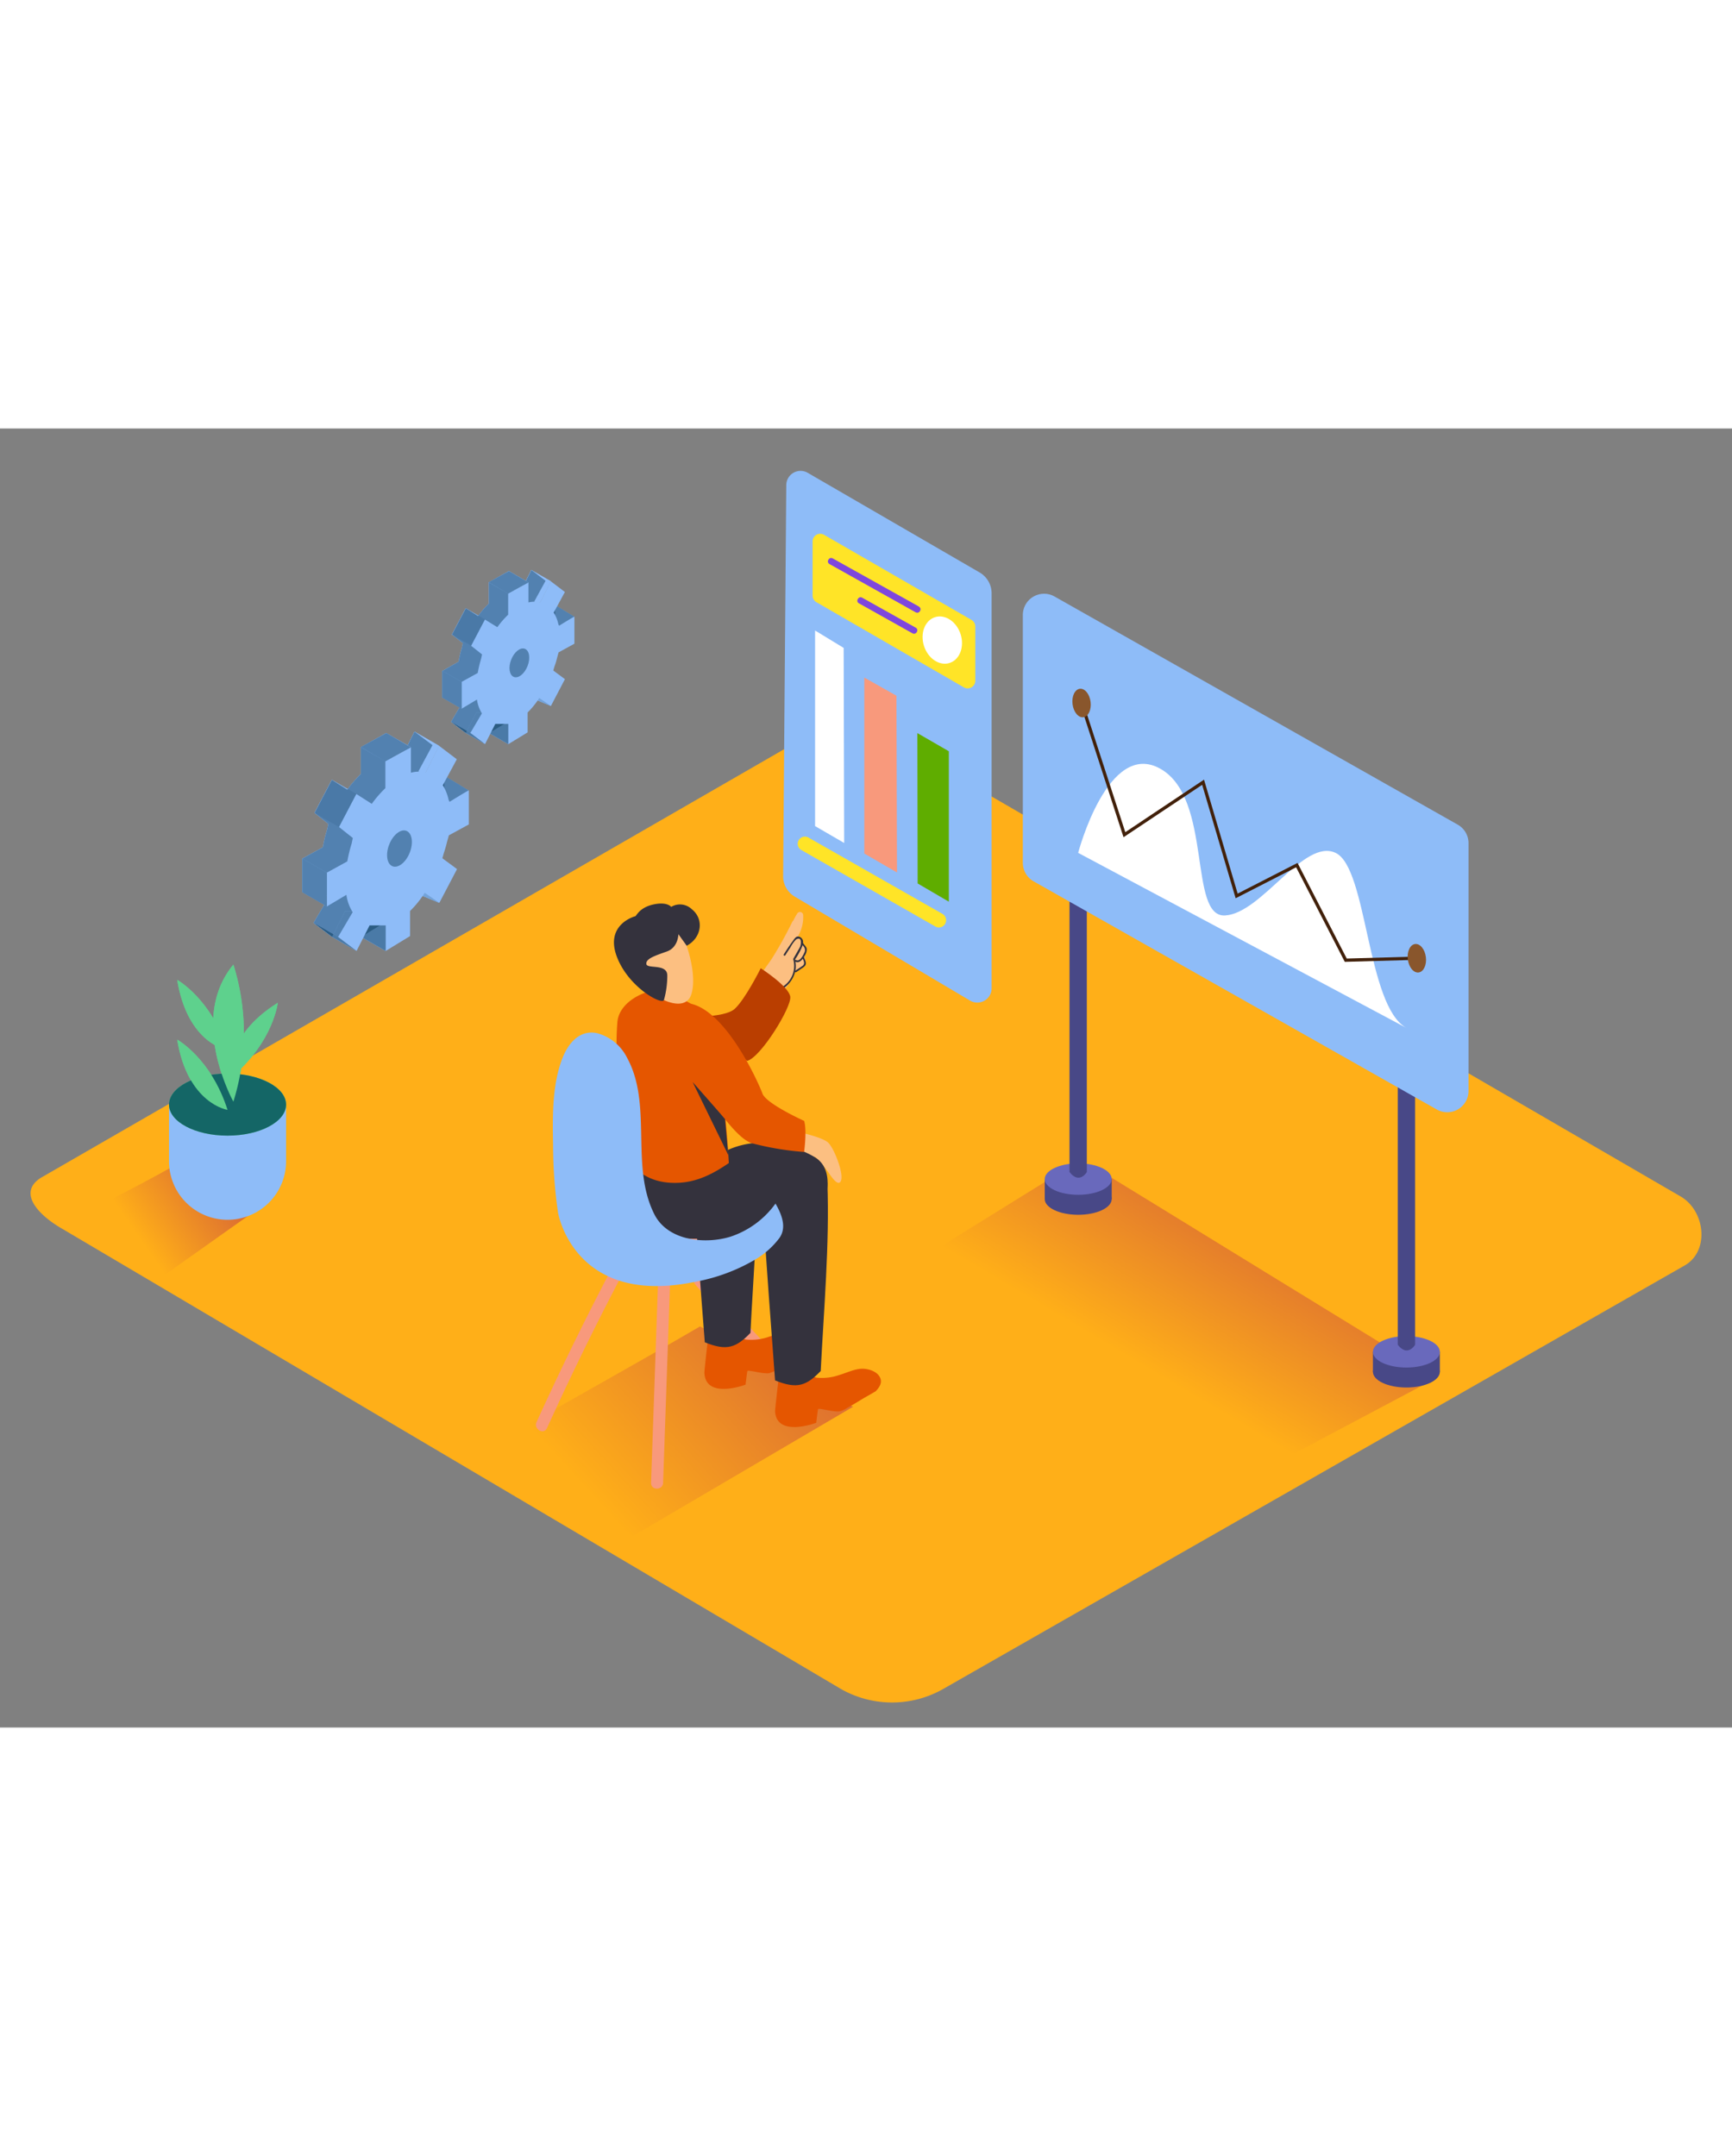<svg id="Layer_2" data-name="Layer 2" xmlns="http://www.w3.org/2000/svg" xmlns:xlink="http://www.w3.org/1999/xlink" viewBox="0 0 400 300" data-imageid="data-processing-6" imageName="Analytics process" class="illustrations_image" style="width: 241px;"><rect x="0" y="0" width="400" height="300" fill="#808080" stroke="none"/><defs><linearGradient id="linear-gradient" x1="266.17" y1="217.86" x2="288.43" y2="180.31" gradientUnits="userSpaceOnUse"><stop offset="0" stop-color="#FFAF18"/><stop offset="1" stop-color="#dd6f31"/></linearGradient><linearGradient id="linear-gradient-2" x1="137.09" y1="247.01" x2="180.44" y2="207.41" xlink:href="#linear-gradient"/><linearGradient id="linear-gradient-3" x1="31.47" y1="186.02" x2="49.81" y2="173.25" xlink:href="#linear-gradient"/></defs><title>PP</title><path d="M194.28,291.14,14.56,184.93C8.84,181.71,3.93,176.44,9.51,173L189.88,69c2.71-1.68,6.82-2.78,9.57-1.18L388.11,177.34c5.72,3.32,6.75,12.6,1,15.93L218,291A23.9,23.9,0,0,1,194.28,291.14Z" fill="#FFAF18"/><path d="M251.72,170l-4.72.48-28,17.36c-11.59,9.34-.32,10.69,5.64,14.56,3.48,2.26,58.54,38.6,62,40.83l45.37-24.09C323.9,214.42,259.79,174.82,251.72,170Z" fill="url(#linear-gradient)"/><ellipse cx="324.8" cy="217.85" rx="7.73" ry="3.63" fill="#484887"/><polyline points="332.53 213.24 332.53 217.85 317.07 217.85 317.07 213.24" fill="#484887"/><ellipse cx="324.8" cy="213.24" rx="7.73" ry="3.63" fill="#6969bc"/><path d="M326.81,146.42v65.19s-1.71,2.94-4,0V144.22S323.15,142.31,326.81,146.42Z" fill="#484887"/><ellipse cx="249.01" cy="177.96" rx="7.73" ry="3.63" fill="#484887"/><polyline points="256.75 173.34 256.75 177.96 241.28 177.96 241.28 173.34" fill="#484887"/><ellipse cx="249.01" cy="173.34" rx="7.73" ry="3.63" fill="#6969bc"/><path d="M251,106.53v65.19s-1.71,2.94-4,0V104.33S247.36,102.42,251,106.53Z" fill="#484887"/><path d="M336.66,91.49,243.55,38.8a4.91,4.91,0,0,0-7.33,4.28v57.22a4.91,4.91,0,0,0,2.49,4.28l93.11,52.69a4.91,4.91,0,0,0,7.33-4.28V95.76A4.91,4.91,0,0,0,336.66,91.49Z" fill="#8EBCF8" class="target-color"/><path d="M249,98S255.88,71.72,268,78.59s6.39,34.34,14.92,33.87,18.24-18,25.58-14.43,7.11,35.42,16.34,40.42" fill="#fff"/><polyline points="249.79 63.39 259.68 93.81 277.85 81.69 285.6 107.95 299.5 100.83 310.8 122.79 327.22 122.33" fill="none" stroke="#42210b" stroke-miterlimit="10" stroke-width="0.75"/><ellipse cx="327.22" cy="122.33" rx="2.1" ry="3.31" transform="translate(-12.5 40.92) rotate(-7.02)" fill="#89562c"/><ellipse cx="249.79" cy="63.39" rx="2.1" ry="3.31" transform="translate(-5.88 31.01) rotate(-7.02)" fill="#89562c"/><path d="M76.45,116.13c.07.15.45,1.57.75,1.27s1.87.38,1.87.38l4.38-5.57-.58-1.82H78.92" fill="#8EBCF8" class="target-color"/><path d="M97.6,92.14,98,90.69l4.6-2.51V80.34c0-.15-4.45,2.62-4.45,2.62L98,82.52a10.52,10.52,0,0,0-1.35-3.39l3.24-6L95.73,70l-3.08,6.17,0,0a7,7,0,0,0-3.4.06V70.33L83.34,73.6v6.2a26.06,26.06,0,0,0-3.14,3.62l-3.55-2.27-4,7.63,3.18,2.53-.27,1.28a35,35,0,0,0-1,4.12l-4.72,2.6v7.81l4.5-2.68a10.12,10.12,0,0,0,1.45,4l-3.37,5.72,4.27,3.23,3-5.89h3.73v5.89L89,114v-5.79a23.22,23.22,0,0,0,3.39-4.2l3.38,2.31,4.08-7.79L96.5,96l.33-1.17C97.13,93.92,97.39,93,97.6,92.14Z" fill="#8EBCF8" class="target-color"/><polyline points="108.28 83.6 103.07 80.45 101.77 82.38 103.79 86.59" fill="#8EBCF8" class="target-color"/><polyline points="101.47 109.56 97.61 107.96 97.61 105.63" fill="#8EBCF8" class="target-color"/><polygon points="89.07 120.66 83.41 117.4 84.85 113.12 89.94 114.61 89.07 120.66" fill="#8EBCF8" class="target-color"/><polygon points="95.73 70.01 101.39 73.27 98.28 79.46 94.89 79.52 94.1 73.27 95.73 70.01" fill="#8EBCF8" class="target-color"/><ellipse cx="92.26" cy="97.02" rx="4.39" ry="2.55" transform="translate(-31.78 147.4) rotate(-68.55)" fill="#8EBCF8" class="target-color"/><polygon points="83.34 73.6 89 76.86 94.89 73.59 89.22 70.33 83.34 73.6" fill="#8EBCF8" class="target-color"/><polygon points="82.3 84.41 76.64 81.14 72.63 88.78 78.29 92.04 82.3 84.41" fill="#8EBCF8" class="target-color"/><polygon points="72.41 114.17 78.07 117.43 82.34 120.66 76.68 117.4 72.41 114.17" fill="#8EBCF8" class="target-color"/><path d="M76.45,116.13c.07.15.45,1.57.75,1.27s1.87.38,1.87.38l4.38-5.57-.58-1.82H78.92" fill="#053855" opacity="0.44"/><path d="M97.6,92.14,98,90.69l4.6-2.51V80.34c0-.15-4.45,2.62-4.45,2.62L98,82.52a10.52,10.52,0,0,0-1.35-3.39l3.24-6L95.73,70l-3.08,6.17,0,0a7,7,0,0,0-3.4.06V70.33L83.34,73.6v6.2a26.06,26.06,0,0,0-3.14,3.62l-3.55-2.27-4,7.63,3.18,2.53-.27,1.28a35,35,0,0,0-1,4.12l-4.72,2.6v7.81l4.5-2.68a10.12,10.12,0,0,0,1.45,4l-3.37,5.72,4.27,3.23,3-5.89h3.73v5.89L89,114v-5.79a23.22,23.22,0,0,0,3.39-4.2l3.38,2.31,4.08-7.79L96.5,96l.33-1.17C97.13,93.92,97.39,93,97.6,92.14Z" fill="#8EBCF8" class="target-color"/><polyline points="108.28 83.6 103.07 80.45 101.77 82.38 103.79 86.59" fill="#053855" opacity="0.44"/><polyline points="101.47 109.56 97.61 107.96 97.61 105.63" fill="#8EBCF8" class="target-color"/><polygon points="89.07 120.66 83.41 117.4 84.85 113.12 89.94 114.61 89.07 120.66" fill="#8EBCF8" class="target-color"/><polygon points="95.73 70.01 101.39 73.27 98.28 79.46 94.89 79.52 94.1 73.27 95.73 70.01" fill="#8EBCF8" class="target-color"/><ellipse cx="92.26" cy="97.02" rx="4.39" ry="2.55" transform="translate(-31.78 147.4) rotate(-68.55)" fill="#8EBCF8" class="target-color"/><polygon points="82.3 84.41 76.64 81.14 72.63 88.78 78.29 92.04 82.3 84.41" fill="#8EBCF8" class="target-color"/><polygon points="72.41 114.17 78.07 117.43 82.34 120.66 76.68 117.4 72.41 114.17" fill="#8EBCF8" class="target-color"/><path d="M97.6,92.14,98,90.69l4.6-2.51V80.34c0-.15-4.45,2.62-4.45,2.62L98,82.52a10.52,10.52,0,0,0-1.35-3.39l3.24-6L95.73,70l-3.08,6.17,0,0a7,7,0,0,0-3.4.06V70.33L83.34,73.6v6.2a26.06,26.06,0,0,0-3.14,3.62l-3.55-2.27-4,7.63,3.18,2.53-.27,1.28a35,35,0,0,0-1,4.12l-4.72,2.6v7.81l4.5-2.68a10.12,10.12,0,0,0,1.45,4l-3.37,5.72,4.27,3.23,3-5.89h3.73v5.89L89,114v-5.79a23.22,23.22,0,0,0,3.39-4.2l3.38,2.31,4.08-7.79L96.5,96l.33-1.17C97.13,93.92,97.39,93,97.6,92.14Z" fill="#053855" opacity="0.44"/><polyline points="101.47 109.56 97.61 107.96 97.61 105.63" fill="#053855" opacity="0.1"/><polygon points="89.07 120.66 83.41 117.4 84.85 113.12 89.94 114.61 89.07 120.66" fill="#053855" opacity="0.1"/><ellipse cx="92.26" cy="97.02" rx="4.39" ry="2.55" transform="translate(-31.78 147.4) rotate(-68.55)" fill="#053855" opacity="0.1"/><polygon points="82.3 84.41 76.64 81.14 72.63 88.78 78.29 92.04 82.3 84.41" fill="#053855" opacity="0.1"/><polygon points="72.41 114.17 78.07 117.43 82.34 120.66 76.68 117.4 72.41 114.17" fill="#053855" opacity="0.1"/><polyline points="101.47 109.56 97.61 107.96 97.61 105.63" fill="#053855" opacity="0.1"/><polygon points="89.07 120.66 83.41 117.4 84.85 113.12 89.94 114.61 89.07 120.66" fill="#053855" opacity="0.44"/><path d="M103.26,95.4l.41-1.45,4.6-2.51V83.6c0-.15-4.45,2.62-4.45,2.62l-.21-.44a10.52,10.52,0,0,0-1.35-3.39l3.24-6-4.12-3.13-3.08,6.17,0,0a7,7,0,0,0-3.4.06V73.59L89,76.86v6.2a26.06,26.06,0,0,0-3.14,3.62L82.3,84.41l-4,7.63,3.18,2.53-.27,1.28a35,35,0,0,0-1,4.12l-4.72,2.6v7.81L80,107.7a10.12,10.12,0,0,0,1.45,4l-3.37,5.72,4.27,3.23,3-5.89h3.73v5.89l5.62-3.43v-5.79a23.22,23.22,0,0,0,3.39-4.2l3.38,2.31,4.08-7.79-3.39-2.5.33-1.17C102.79,97.19,103.05,96.29,103.26,95.4Z" fill="#8EBCF8" class="target-color"/><ellipse cx="92.26" cy="97.02" rx="4.39" ry="2.55" transform="translate(-31.78 147.4) rotate(-68.55)" fill="#053855" opacity="0.44"/><polygon points="72.41 114.17 78.07 117.43 82.34 120.66 76.68 117.4 72.41 114.17" fill="#053855" opacity="0.44"/><polygon points="83.34 73.6 89 76.86 94.89 73.59 89.22 70.33 83.34 73.6" fill="#8EBCF8" class="target-color"/><polygon points="83.34 73.58 88.98 76.86 94.89 73.62 89.24 70.33 83.34 73.58" fill="#053855" opacity="0.44"/><polygon points="69.83 99.31 75.49 102.58 75.49 110.39 69.83 107.12 69.83 99.31" fill="#8EBCF8" class="target-color"/><polygon points="69.83 99.31 75.49 102.58 75.49 110.39 69.83 107.12 69.83 99.31" fill="#053855" opacity="0.44"/><path d="M181.59,13l-.73,90.36a5.47,5.47,0,0,0,2.68,4.75l40.47,24a3.3,3.3,0,0,0,5-2.84V38.07a5.58,5.58,0,0,0-2.78-4.83l-39.67-23A3.3,3.3,0,0,0,181.59,13Z" fill="#8EBCF8" class="target-color"/><polygon points="219.13 74.54 219.13 109.28 211.93 105.07 211.86 70.34 219.13 74.54" fill="#5fad00"/><polygon points="207.03 61.71 207.16 102.54 199.61 98.16 199.61 57.52 207.03 61.71" fill="#f8997c"/><polygon points="194.84 50.67 194.96 95.72 188.24 91.82 188.24 46.65 194.84 50.67" fill="#fff"/><path d="M218.5,113.54v0A1.66,1.66,0,0,1,216,115L185.07,97.35a1.66,1.66,0,0,1-.84-1.44h0a1.66,1.66,0,0,1,2.48-1.44l30.95,17.63A1.66,1.66,0,0,1,218.5,113.54Z" fill="#ffe427"/><path d="M225.24,45.73V58.26a1.76,1.76,0,0,1-2.64,1.52L188.55,40.11a1.76,1.76,0,0,1-.88-1.52V26.07a1.76,1.76,0,0,1,2.64-1.52l34.06,19.66A1.76,1.76,0,0,1,225.24,45.73Z" fill="#ffe427"/><ellipse cx="217.62" cy="48.88" rx="4.44" ry="5.55" transform="translate(-4.59 68.11) rotate(-17.61)" fill="#fff"/><path d="M212.24,41.13,192.32,30c-.84-.47-1.6.82-.76,1.3l19.91,11.15c.84.47,1.6-.82.76-1.3Z" fill="#7f47dd"/><path d="M211.49,46l-12.37-6.93c-.84-.47-1.6.82-.76,1.3l12.37,6.93c.84.47,1.6-.82.76-1.3Z" fill="#7f47dd"/><path d="M107.39,69.31c.06.12.36,1.24.59,1s1.48.3,1.48.3l3.48-4.42-.46-1.44h-3.13" fill="#8EBCF8" class="target-color"/><path d="M124.19,50.25l.33-1.15,3.66-2V40.88c0-.12-3.54,2.08-3.54,2.08l-.17-.35a8.36,8.36,0,0,0-1.07-2.69L126,35.17l-3.27-2.49-2.45,4.9h0a5.57,5.57,0,0,0-2.7,0V32.93l-4.68,2.59v4.92a20.7,20.7,0,0,0-2.5,2.88l-2.82-1.8-3.19,6.06,2.52,2-.22,1a27.79,27.79,0,0,0-.78,3.28L102.13,56v6.2L105.71,60a8,8,0,0,0,1.15,3.18l-2.68,4.55,3.39,2.57L110,65.64h3v4.68l4.46-2.72V63a18.44,18.44,0,0,0,2.69-3.34l2.69,1.84L126,55.31l-2.69-2,.27-.93C123.82,51.67,124,51,124.19,50.25Z" fill="#8EBCF8" class="target-color"/><polyline points="132.67 43.47 128.54 40.97 127.5 42.5 129.1 45.85" fill="#8EBCF8" class="target-color"/><polyline points="127.26 64.09 124.2 62.82 124.2 60.97" fill="#8EBCF8" class="target-color"/><polygon points="117.42 72.91 112.92 70.32 114.06 66.92 118.11 68.11 117.42 72.91" fill="#8EBCF8" class="target-color"/><polygon points="122.71 32.68 127.2 35.27 124.73 40.19 122.04 40.23 121.41 35.27 122.71 32.68" fill="#8EBCF8" class="target-color"/><ellipse cx="119.95" cy="54.13" rx="3.49" ry="2.03" transform="translate(25.7 145.97) rotate(-68.55)" fill="#8EBCF8" class="target-color"/><polygon points="112.86 35.53 117.36 38.12 122.04 35.53 117.54 32.93 112.86 35.53" fill="#8EBCF8" class="target-color"/><polygon points="112.04 44.12 107.55 41.52 104.36 47.59 108.86 50.18 112.04 44.12" fill="#8EBCF8" class="target-color"/><polygon points="104.18 67.75 108.68 70.34 112.07 72.91 107.58 70.32 104.18 67.75" fill="#8EBCF8" class="target-color"/><path d="M107.39,69.31c.06.12.36,1.24.59,1s1.48.3,1.48.3l3.48-4.42-.46-1.44h-3.13" fill="#053855" opacity="0.44"/><path d="M124.19,50.25l.33-1.15,3.66-2V40.88c0-.12-3.54,2.08-3.54,2.08l-.17-.35a8.36,8.36,0,0,0-1.07-2.69L126,35.17l-3.27-2.49-2.45,4.9h0a5.57,5.57,0,0,0-2.7,0V32.93l-4.68,2.59v4.92a20.7,20.7,0,0,0-2.5,2.88l-2.82-1.8-3.19,6.06,2.52,2-.22,1a27.79,27.79,0,0,0-.78,3.28L102.13,56v6.2L105.71,60a8,8,0,0,0,1.15,3.18l-2.68,4.55,3.39,2.57L110,65.64h3v4.68l4.46-2.72V63a18.44,18.44,0,0,0,2.69-3.34l2.69,1.84L126,55.31l-2.69-2,.27-.93C123.82,51.67,124,51,124.19,50.25Z" fill="#8EBCF8" class="target-color"/><polyline points="132.67 43.47 128.54 40.97 127.5 42.5 129.1 45.85" fill="#053855" opacity="0.44"/><polyline points="127.26 64.09 124.2 62.82 124.2 60.97" fill="#8EBCF8" class="target-color"/><polygon points="117.42 72.91 112.92 70.32 114.06 66.92 118.11 68.11 117.42 72.91" fill="#8EBCF8" class="target-color"/><polygon points="122.71 32.68 127.2 35.27 124.73 40.19 122.04 40.23 121.41 35.27 122.71 32.68" fill="#8EBCF8" class="target-color"/><ellipse cx="119.95" cy="54.13" rx="3.49" ry="2.03" transform="translate(25.7 145.97) rotate(-68.55)" fill="#8EBCF8" class="target-color"/><polygon points="112.04 44.12 107.55 41.52 104.36 47.59 108.86 50.18 112.04 44.12" fill="#8EBCF8" class="target-color"/><polygon points="104.18 67.75 108.68 70.34 112.07 72.91 107.58 70.32 104.18 67.75" fill="#8EBCF8" class="target-color"/><path d="M124.19,50.25l.33-1.15,3.66-2V40.88c0-.12-3.54,2.08-3.54,2.08l-.17-.35a8.36,8.36,0,0,0-1.07-2.69L126,35.17l-3.27-2.49-2.45,4.9h0a5.57,5.57,0,0,0-2.7,0V32.93l-4.68,2.59v4.92a20.7,20.7,0,0,0-2.5,2.88l-2.82-1.8-3.19,6.06,2.52,2-.22,1a27.79,27.79,0,0,0-.78,3.28L102.13,56v6.2L105.71,60a8,8,0,0,0,1.15,3.18l-2.68,4.55,3.39,2.57L110,65.64h3v4.68l4.46-2.72V63a18.44,18.44,0,0,0,2.69-3.34l2.69,1.84L126,55.31l-2.69-2,.27-.93C123.82,51.67,124,51,124.19,50.25Z" fill="#053855" opacity="0.44"/><polyline points="127.26 64.09 124.2 62.82 124.2 60.97" fill="#053855" opacity="0.1"/><polygon points="117.42 72.91 112.92 70.32 114.06 66.92 118.11 68.11 117.42 72.91" fill="#053855" opacity="0.1"/><ellipse cx="119.95" cy="54.13" rx="3.49" ry="2.03" transform="translate(25.7 145.97) rotate(-68.55)" fill="#053855" opacity="0.1"/><polygon points="112.04 44.12 107.55 41.52 104.36 47.59 108.86 50.18 112.04 44.12" fill="#053855" opacity="0.1"/><polygon points="104.18 67.75 108.68 70.34 112.07 72.91 107.58 70.32 104.18 67.75" fill="#053855" opacity="0.1"/><polyline points="127.26 64.09 124.2 62.82 124.2 60.97" fill="#053855" opacity="0.1"/><polygon points="117.42 72.91 112.92 70.32 114.06 66.92 118.11 68.11 117.42 72.91" fill="#053855" opacity="0.44"/><path d="M128.69,52.84,129,51.7l3.66-2V43.47c0-.12-3.54,2.08-3.54,2.08l-.17-.35a8.36,8.36,0,0,0-1.07-2.69l2.58-4.75-3.27-2.49-2.45,4.9h0a5.57,5.57,0,0,0-2.7,0V35.53l-4.68,2.59V43a20.7,20.7,0,0,0-2.5,2.88L112,44.12l-3.19,6.06,2.52,2-.22,1a27.79,27.79,0,0,0-.78,3.28l-3.75,2.07v6.2l3.57-2.13a8,8,0,0,0,1.15,3.18l-2.68,4.55,3.39,2.57,2.38-4.68h3v4.68l4.46-2.72v-4.6a18.44,18.44,0,0,0,2.69-3.34l2.69,1.84,3.24-6.19-2.69-2,.27-.93C128.32,54.26,128.52,53.55,128.69,52.84Z" fill="#8EBCF8" class="target-color"/><ellipse cx="119.95" cy="54.13" rx="3.49" ry="2.03" transform="translate(25.7 145.97) rotate(-68.55)" fill="#053855" opacity="0.44"/><polygon points="104.18 67.75 108.68 70.34 112.07 72.91 107.58 70.32 104.18 67.75" fill="#053855" opacity="0.44"/><polygon points="112.86 35.53 117.36 38.12 122.04 35.53 117.54 32.93 112.86 35.53" fill="#8EBCF8" class="target-color"/><polygon points="112.86 35.51 117.35 38.12 122.04 35.54 117.55 32.94 112.86 35.51" fill="#053855" opacity="0.44"/><polygon points="102.14 55.95 106.63 58.54 106.63 64.75 102.14 62.16 102.14 55.95" fill="#8EBCF8" class="target-color"/><polygon points="102.14 55.95 106.63 58.54 106.63 64.75 102.14 62.16 102.14 55.95" fill="#053855" opacity="0.44"/><path d="M161.65,207.38c-14.73,8.59-25.26,14.36-47.92,27.3,17.15,10.42,30.44,20,32.37,21.14L197,225.93C193.07,223.85,180,216.45,161.65,207.38Z" fill="url(#linear-gradient-2)"/><path d="M173.82,173.54c-4.31-3-9.38-4.66-14.86-3.45-5.84,1.28-10.89,5-16.84,5.85-.94.14-4.69-.1-5.27.44-16.55,15.66,29.71,14,29.71,14,4.49-3.68,8.72-7.3,13.17-11C178.39,176.34,176.13,175.15,173.82,173.54Z" fill="#f8997c"/><path d="M152,196.24l-1.64,47.25c-.06,1.79,2.72,1.79,2.78,0l1.64-47.25C154.89,194.45,152.11,194.45,152,196.24Z" fill="#f8997c"/><path d="M186.73,221.52q-12.64-12.37-24.15-25.81c-1.17-1.36-3.13.61-2,2q11.5,13.43,24.15,25.81C186,224.75,188,222.78,186.73,221.52Z" fill="#f8997c"/><path d="M142.39,191.87q-9.81,18.52-18.48,37.6c-.74,1.62,1.66,3,2.4,1.41q8.67-19.08,18.48-37.6C145.63,191.69,143.23,190.28,142.39,191.87Z" fill="#f8997c"/><path d="M183.92,162.37s6,1.23,7.37,2.58,3.56,7,2.95,8.71-2.33-1-3.07-2.08a36.59,36.59,0,0,0-2.82-3.28,10.49,10.49,0,0,1-5.83-.77" fill="#fcbf81"/><path d="M185.93,213.53c.87-.89,1.43-1.87,1.13-2.84-.53-1.74-2.89-2.44-4.5-2.35s-3.29.91-4.92,1.4a12.24,12.24,0,0,1-5.34.66,1.19,1.19,0,0,1-.75-.41,3,3,0,0,1-2.16-2L164,206.09s-1.37,11.31-1.32,12.1c.4,6.1,9.51,2.62,9.51,2.62s.32-2.76.41-3.13,3.58.71,5,.49a6.32,6.32,0,0,0,1.87-.87c1.08-.59,2.13-1.23,3.18-1.87S184.85,214.18,185.93,213.53Z" fill="#e55600"/><path d="M166,171.8c-2,.2-4,.46-6,.74q1.25,19.26,2.77,38.49c5.2,2.13,7.31,1.14,10.54-2.16.61-12.24,1.69-25.06,1.65-37.42C171.93,171.58,169,171.71,166,171.8Z" fill="#34323d"/><path d="M144.33,168.27s-.86,14.05,6.2,17.19,21.55,1.57,28.67-2.61a77,77,0,0,1,11.56-5.77s1.83-6.15-2.61-8.81-14.26-5.94-23,0" fill="#34323d"/><path d="M175.31,129.68a11.48,11.48,0,0,1,.78-1.53.16.16,0,0,0,.05.08.2.2,0,0,0,.37.06l.57-.86a1,1,0,0,0,0,.34.86.86,0,0,0,.95.67.85.85,0,0,0,.76-1.07l.26-.3a.85.85,0,0,0,0,.26.75.75,0,0,0,1.23.31c.1-.08.19-.18.28-.27a.63.63,0,0,0,.5,0,19.26,19.26,0,0,0,2.15-.88.33.33,0,0,1-.11-.53,21.5,21.5,0,0,1,2.61-1.81.31.31,0,0,1,.11-.06l.05-.09a2.94,2.94,0,0,0-.14-2.1,2.3,2.3,0,0,0,.47-1.95.35.35,0,0,1-.2-.08,1.59,1.59,0,0,1-.33-.39,2.23,2.23,0,0,1-.37-.67.3.3,0,0,1,.11-.34c-.34-.45-.74-.88-1.09-1.28a8.6,8.6,0,0,0,1.17-4.83.74.74,0,0,0-1.37-.35,15.57,15.57,0,0,0-.91,1.65.62.62,0,0,0-.21.23,91.19,91.19,0,0,1-4.81,8.65c-.3.47-4,5.51-3.54,5.63C174.62,128.41,171.62,135.32,175.31,129.68Zm2.16-2.13s0,0,0-.05a.2.2,0,0,0,.3,0l0,0a.76.76,0,0,0,.63.12.48.48,0,0,1-1-.06Z" fill="#fcbf81"/><path d="M175.71,128.08a8,8,0,0,0,2-2.24,1.54,1.54,0,0,1,2.13-.6,9,9,0,0,0,.09-1.22c0-2.08,3.27-2.11,3.23,0a7.86,7.86,0,0,1-1.25,4.62,13.24,13.24,0,0,1-3.52,3.11,1.66,1.66,0,0,1-2.46-1.25l-.14-.11A1.63,1.63,0,0,1,175.71,128.08Z" fill="#fcbf81"/><path d="M180.89,129.32a6.55,6.55,0,0,0,2.74-3.83.18.18,0,0,0,.26.06l1.29-.87a3,3,0,0,0,.73-.59c.47-.6,0-1.29-.19-1.91a.2.2,0,0,0-.07-.09l.18-.3a2.76,2.76,0,0,0,.49-1.6c-.09-.56-.62-.93-.87-1.41a1.25,1.25,0,0,0-.75-1.37c-.69-.31-1.07.21-1.44.72q-1.19,1.62-2.25,3.33c-.14.22.22.42.35.2.39-.62.78-1.23,1.19-1.83a7.61,7.61,0,0,1,1.3-1.82c1.44-.83,1.16,1.16.93,1.67-.14.3-.31.58-.48.87l-1.09,1.92a.19.19,0,0,0,0,0,.18.18,0,0,0,0,.16,5.68,5.68,0,0,1-2.49,6.31C180.46,129.12,180.67,129.47,180.89,129.32Zm2.93-6.57a.18.18,0,0,0-.21,0l0-.13a15.36,15.36,0,0,0,1.76-3.29c.1.13.2.25.3.39a1.23,1.23,0,0,1,.07,1.36C185.45,121.71,184.7,123.25,183.82,122.74Zm-.13,2.46a5.65,5.65,0,0,0,0-2.08c.69.34,1.28-.11,1.71-.68a4.46,4.46,0,0,1,.29.8.84.84,0,0,1-.43.9C184.74,124.52,184.21,124.85,183.69,125.2Z" fill="#34323d"/><path d="M157.8,135.83s9.43.45,11.89-1.81,6-9.37,6-9.37,6.5,4.18,6.82,6.58-6.79,14-9.95,14.81" fill="#ba3e00"/><path d="M202.24,222.34c.87-.89,1.43-1.87,1.13-2.84-.53-1.74-2.89-2.44-4.5-2.35s-3.29.91-4.92,1.4a12.24,12.24,0,0,1-5.34.66,1.19,1.19,0,0,1-.75-.41,3,3,0,0,1-2.16-2l-5.35-1.92S179,226.2,179,227c.4,6.1,9.51,2.62,9.51,2.62s.32-2.76.41-3.13,3.58.71,5,.49a6.32,6.32,0,0,0,1.87-.87c1.08-.59,2.13-1.23,3.18-1.87S201.16,223,202.24,222.34Z" fill="#e55600"/><path d="M181.65,168.62c-1.84-.87-3.77-.78-6-.77.31,4.52.14,6.15.42,10.67l.08,1.2C177,193.1,178,206.47,179,219.83c5.2,2.13,7.31,1.14,10.54-2.16.72-14.24,2.06-29.28,1.54-43.45C188.11,171.24,185.44,170.4,181.65,168.62Z" fill="#34323d"/><path d="M144.2,165.36c0,.35.07,1.51.12,2.91,2.92,3.85,6.5,6.11,12.11,5.94,4.54-.13,8.33-2.12,11.89-4.57-.44-8.23-1.77-22.28-3.85-32.08-.18-.83-2.33-1.38-3-1.73-1.48-.81-.61-2.2-2.06-3.07a49.7,49.7,0,0,0-6.55-3.19h-.06c-3.62-.05-9.85,2.73-10.22,7.57-.57,7.45.25,11.93.83,19.36C143.69,159.5,143.95,162.46,144.2,165.36Z" fill="#e55600"/><path d="M156.8,115.49c.48.12,4.49,9.36,2.92,15s-11.1-.16-13.5-4.43S147.78,113.15,156.8,115.49Z" fill="#fcbf81"/><path d="M156.67,116.78s0,3.05-2.66,4-4.88,1.65-4.74,2.88,4.82-.17,4.84,2.65a21,21,0,0,1-.76,5.63c-.29,1.38-8.3-2.86-10.94-10.09s4-9.15,4.29-9.2.92-2,4.16-2.72,4.15.55,4.15.55a3.93,3.93,0,0,1,4.73.51c3,2.37,2.23,6.7-1.15,8.46Z" fill="#34323d"/><path d="M158.32,145.42s9.91,18.1,15.39,19.66a67.37,67.37,0,0,0,12,2s.68-5,0-7.18c0,0-8.77-3.95-9.63-6.32s-8.25-19-16.64-20.76" fill="#e55600"/><path d="M167.44,159.49c-.61-.78-7.48-8.56-7.48-8.56l8.26,16.92Z" fill="#34323d"/><path d="M179.1,179a20.89,20.89,0,0,1-10.44,7.66c-5.89,1.79-14.46.95-17.55-5.21-5.63-11.21-.34-25.23-6.29-36.13a10.93,10.93,0,0,0-6.9-5.67c-3.86-.84-6.5,2.05-7.9,5.46-2.51,6.11-2.42,13.73-2.29,20.23a110.49,110.49,0,0,0,1.14,15.72s3.6,21.84,31.7,16a42.24,42.24,0,0,0,13.8-5.11,19,19,0,0,0,5.63-5C181.72,184.54,180.58,181.57,179.1,179Z" fill="#8EBCF8" class="target-color"/><path d="M37.7,195.71l25-17.71c-7.31-3.49-8.38-7-14.12-12.66-9.49,5.95-22.4,12.45-33.91,18.34C22.49,187.48,30.33,191.18,37.7,195.71Z" fill="url(#linear-gradient-3)"/><path d="M51.3,160.94c-4.4-.38-9-1.71-12.27-4.72v13a13.52,13.52,0,0,0,13.52,13.52h0a13.52,13.52,0,0,0,13.52-13.52V156C61.46,157.89,56.22,161.37,51.3,160.94Z" fill="#8EBCF8" class="target-color"/><ellipse cx="52.55" cy="156.14" rx="13.52" ry="7.17" fill="#5ed18d"/><path d="M52.55,157.36s-9.2-1.35-11.63-16.23C40.92,141.13,48.76,145.46,52.55,157.36Z" fill="#5ed18d"/><path d="M53.9,155.46s-10.55-18.93,0-31.65A53,53,0,0,1,53.9,155.46Z" fill="#5ed18d"/><path d="M52.55,143.56s-9.2-1.35-11.63-16.23C40.92,127.33,48.76,131.66,52.55,143.56Z" fill="#5ed18d"/><path d="M53.67,149.63s-2.3-9,10.48-17C64.15,132.63,63.18,141.54,53.67,149.63Z" fill="#5ed18d"/><ellipse cx="52.55" cy="156.14" rx="13.52" ry="7.17" fill="#146666"/><path d="M52.55,157.36s-9.2-1.35-11.63-16.23C40.92,141.13,48.76,145.46,52.55,157.36Z" fill="#5ed18d"/><path d="M53.9,155.46s-10.55-18.93,0-31.65A53,53,0,0,1,53.9,155.46Z" fill="#5ed18d"/><path d="M52.55,143.56s-9.2-1.35-11.63-16.23C40.92,127.33,48.76,131.66,52.55,143.56Z" fill="#5ed18d"/><path d="M53.67,149.63s-2.3-9,10.48-17C64.15,132.63,63.18,141.54,53.67,149.63Z" fill="#5ed18d"/></svg>